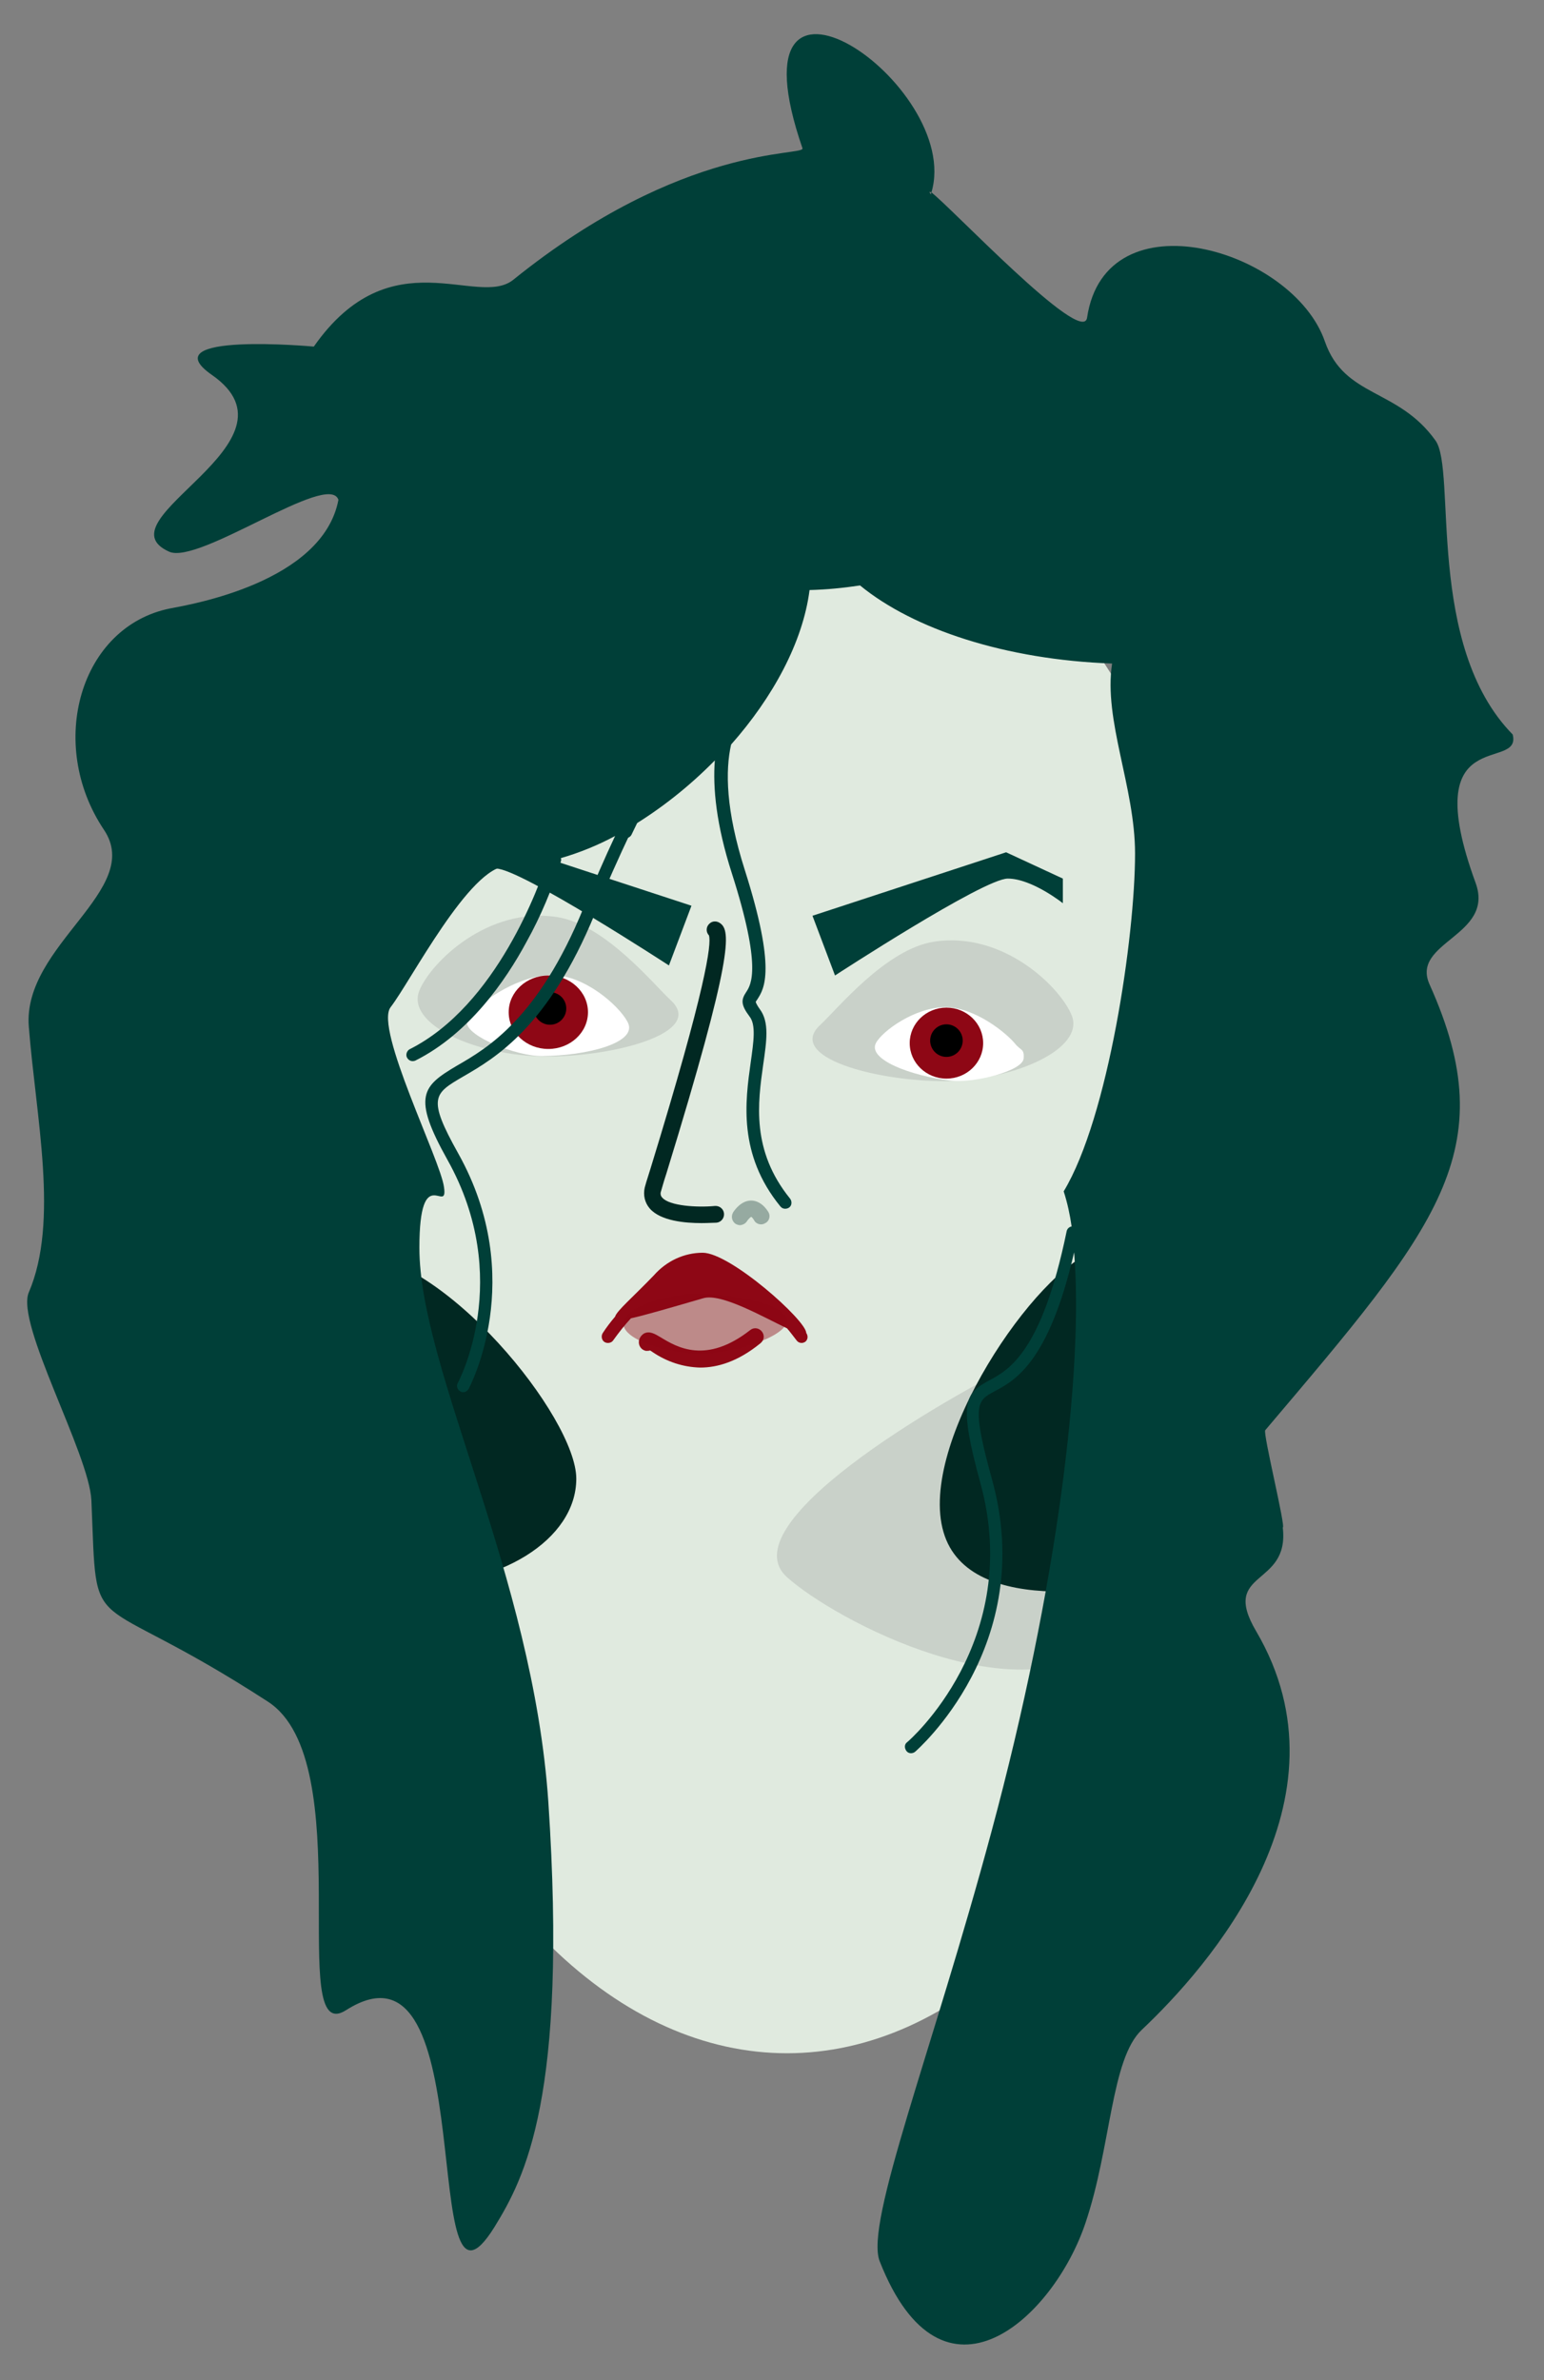 <?xml version="1.0" encoding="utf-8"?>
<!-- Generator: Adobe Illustrator 26.0.1, SVG Export Plug-In . SVG Version: 6.00 Build 0)  -->
<svg version="1.1" id="Layer_1" xmlns="http://www.w3.org/2000/svg" xmlns:xlink="http://www.w3.org/1999/xlink" x="0px" y="0px"
	 viewBox="0 0 370 570" style="enable-background:new 0 0 370 570;" xml:space="preserve">
<rect x="0" y="0" width="370" height="570" fill="#808080" stroke="none"/>
<style type="text/css">
	.st0{fill:#E0EADF;}
	.st1{fill:#C9D1C9;}
	.st2{fill:#003F38;}
	.st3{fill:none;stroke:#003F38;stroke-width:3;stroke-linecap:round;stroke-miterlimit:10;}
	.st4{fill:#012822;}
	.st5{opacity:0.33;}
	.st6{fill:#FFFFFF;}
	.st7{fill:#8E0715;}
	.st8{opacity:0.42;fill:#8E0715;enable-background:new    ;}
</style>
<g id="bellatrix">
	<ellipse class="st0" cx="188.6" cy="300.5" rx="113.2" ry="191.2"/>
	<path class="st1" d="M188.6,377.7c11.6,10.4,56.1,33.9,77.6,15c15-13.1-9.4-77.2-8.9-98.9c0.5-22.4,21.3,15.9-8.9,30.3
		C222.8,336.4,174.9,365.4,188.6,377.7z"/>
	<path class="st2" d="M223.5,46.3l-0.1,0.5C222.9,46.1,223,46,223.5,46.3z"/>
	<path class="st2" d="M258.5,295.6c-0.3,1.5-0.6,3-1,4.4c-0.2-2.2-0.4-4.3-0.7-6.2c0.2,0,0.3,0,0.5,0
		C258.1,294,258.6,294.8,258.5,295.6L258.5,295.6z"/>
	<path class="st3" d="M150,199.2c15.5-32.5,21.5-28.1,21.5-28.1"/>
	<path class="st4" d="M284.2,376.6c-13.6,4-52,11.3-58.1-9.7c-6.3-21.4,22.4-63.1,36.4-67.3"/>
	<path class="st4" d="M58.1,353c0-14.2,4-53,25.9-53c22.3,0.1,54.1,39.5,54.1,54.1s-18.4,26-40.7,25.5
		C75.6,379.1,58.1,367.2,58.1,353z"/>
	<path class="st4" d="M168.1,292.9c-3.9,0-9.8-0.5-12.4-3.5c-1.2-1.4-1.6-3.2-1.2-5c0.1-0.4,0.4-1.5,1.4-4.6
		c13.4-43.6,14.6-53.7,14-55.8c-0.8-0.8-0.7-2.1,0.1-2.8c0.7-0.7,1.8-0.7,2.6-0.1c2.5,1.8,3.2,7.6-12.9,59.9c-0.7,2.1-1.2,4-1.3,4.3
		c-0.2,0.5-0.1,1.1,0.3,1.5c1.7,2,8.4,2.4,12.6,2c1.1-0.1,2.1,0.7,2.2,1.8c0.1,1.1-0.7,2.1-1.8,2.2
		C171,292.8,169.7,292.9,168.1,292.9z M170.3,224.3L170.3,224.3z"/>
	<g class="st5">
		<path class="st4" d="M177.4,293.4c-0.4,0-0.7-0.1-1.1-0.3c-0.9-0.6-1.2-1.8-0.6-2.8c0.2-0.3,1.8-2.8,4.3-2.8l0,0
			c1.1,0,2.7,0.5,4.1,2.7c0.6,0.9,0.3,2.2-0.7,2.7l0,0c-0.9,0.6-2.2,0.3-2.7-0.7l0,0c-0.4-0.7-0.7-0.8-0.7-0.8
			c-0.3,0.2-0.6,0.5-0.9,0.9C178.7,293,178.1,293.3,177.4,293.4z"/>
	</g>
	<path class="st1" d="M100.5,237.2c2.8-6.8,16.4-20.1,32.9-17.6c11.5,1.7,23.1,16,27.3,19.9c8.5,7.8-13.6,13.6-29.9,13.5
		C114.1,252.9,97.2,245.3,100.5,237.2z"/>
	<path class="st1" d="M256.8,243.1c-2.8-6.8-16.4-20.1-32.9-17.6c-11.5,1.7-23.1,16-27.3,19.9c-8.5,7.8,13.6,13.6,30,13.5
		C243.2,258.7,260.1,251.1,256.8,243.1z"/>
	<path class="st2" d="M194.7,219.3l5.4,14.3c0,0,35.6-23.2,41.4-23.2s13.2,5.9,13.2,5.9v-5.9l-13.6-6.3L194.7,219.3z"/>
	<path class="st2" d="M165.7,216.9l-5.4,14.3c0,0-35.6-23.2-41.4-23.2s-13.2,5.8-13.2,5.8V208l13.6-6.3L165.7,216.9z"/>
	<path class="st6" d="M114.5,241.3c-1.6,1.6-2.6,0.9-2.6,3.6c0,3.3,11.9,8.1,18.1,8c10.7-0.1,22.3-3.1,20.6-7.7
		c-1.3-3.3-9-10.7-16.8-11.6S117,238.8,114.5,241.3z"/>
	<ellipse class="st7" cx="131.4" cy="242.4" rx="9.5" ry="8.8"/>
	<circle cx="131.8" cy="241.5" r="3.9"/>
	<path class="st6" d="M243.3,250c1.3,1.6,2.2,1.1,2,3.5c-0.3,3-11.8,5.9-17.4,5.3c-9.8-1.2-20-5.1-18-9c1.5-2.9,9.4-8.6,16.6-8.6
		S241.3,247.5,243.3,250z"/>
	<ellipse class="st7" cx="226.8" cy="249.8" rx="8.8" ry="8.5"/>
	<circle cx="226.8" cy="249.2" r="3.9"/>
	<path class="st7" d="M193,321.3c-0.3,0.2-0.6,0.3-0.9,0.3c-0.5,0-0.9-0.2-1.2-0.6c-0.8-1-1.5-2-2.3-2.9c-5.9-2.8-15.8-8.5-20.1-7.2
		c-8.6,2.5-14.1,4.1-17.3,4.8c-1.5,1.6-2.9,3.4-4.2,5.2c-0.4,0.7-1.4,0.9-2.1,0.5c-0.7-0.4-0.9-1.4-0.5-2.1l0,0c0.9-1.4,1.9-2.7,3-4
		c0.4-1.4,4.3-4.7,9.3-9.9c3-3.4,7.2-5.4,11.7-5.4c6.6,0,24.8,16.2,24.8,19.2C193.7,319.9,193.6,320.8,193,321.3z"/>
	<path class="st7" d="M167.8,327.5c-4.1-0.1-8-1.4-11.4-3.7l-0.6-0.4c-0.3,0.1-0.7,0.1-1,0.1c-1.1-0.2-1.8-1.2-1.7-2.3l0,0
		c0.1-0.8,0.6-1.5,1.3-1.9c1.3-0.6,2.5,0.1,4,1c3.8,2.3,10.8,6.5,21.4-1.8c0.9-0.7,2.1-0.5,2.8,0.4s0.5,2.1-0.4,2.8
		C176.8,326.1,171.9,327.5,167.8,327.5z"/>
	<path class="st8" d="M188.6,316.2c0,4-13.5,8.1-20.9,8s-18.3-3.2-18.3-7.2s10.9-7.3,18.3-7.2S188.6,312.2,188.6,316.2z"/>
	<path class="st2" d="M353.6,211.4c4.7,12.8-15.7,14.1-11,24.4c17.9,39.8,1.8,58.1-39.4,106.7c-0.6,0.7,5,23.4,4.2,23.3
		c1.7,14.4-15.1,10-6.4,24.8c23.9,40.6-11.6,80.6-27.4,95.5c-7.4,7-7.3,28-13.5,46.3c-7.6,22.6-34.2,47.5-49.3,9.1
		c-3.6-9.2,12.6-50.1,26.8-102.9c15.8-58.6,22.1-110.5,19.8-138.7c-6.1,26.4-14.2,30.7-19.1,33.3c-4.1,2.2-5.6,3-0.6,21
		c11.1,39.9-18.2,65.1-18.4,65.3c-0.6,0.5-1.6,0.5-2.1-0.2s-0.5-1.6,0.2-2.1c0.3-0.2,28-24.2,17.5-62.2c-5.3-19.3-3.6-21.3,2.1-24.4
		c4.7-2.5,12.6-6.7,18.6-35.7c0.1-0.6,0.6-1.1,1.2-1.2c-0.4-2.8-1-5.6-1.9-8.4c10.7-17.7,17.1-61,17.1-80.9
		c0-15.9-7.6-31.9-5.5-45.5c-25.5-0.9-47.6-8.2-60.4-18.7c-4,0.6-8,1-12.1,1.1c-1.6,12.5-8.8,25.7-18.8,37
		c-1.4,6.2-1.3,15.7,3.3,30.1c7.6,23.9,4.6,28.4,3,30.9c-0.1,0.2-0.3,0.4-0.4,0.6c0,0,0,0.4,1,1.8c2.3,3.1,1.6,7.6,0.8,13.2
		c-1.3,9.2-2.9,20.6,6.4,32.1c0.5,0.6,0.5,1.6-0.1,2.1s-1.6,0.5-2.1-0.1c0,0,0,0-0.1-0.1c-10.2-12.5-8.4-25.2-7.1-34.5
		c0.7-5,1.3-9-0.3-11c-2.1-2.8-2-4-0.8-5.8s3.8-5.9-3.4-28.4c-3.8-11.8-4.6-20.6-4.1-27.1c-6.1,6.2-12.9,11.6-20.4,16.1
		c0.3,0.4,0.3,1,0.1,1.4c-2.7,5.7-5.6,12.1-8.4,19.1c-11.2,27.3-24,34.7-31.6,39.1c-7,4.1-8.7,5-1.2,18.4c16.8,30,2.6,56.2,2.5,56.4
		c-0.3,0.5-0.8,0.8-1.3,0.8c-0.3,0-0.5-0.1-0.7-0.2c-0.7-0.4-1-1.3-0.6-2c0.1-0.2,13.5-25-2.5-53.5c-8.5-15.2-6-17.6,2.3-22.5
		c7.3-4.2,19.5-11.3,30.3-37.7c2.6-6.2,5.1-12,7.6-17.3c-4.1,2.2-8.5,4-13,5.3c0.1,0.3,0.1,0.5,0,0.8c-2.1,6.6-4.8,13.1-8.2,19.2
		c-5.1,9.5-13.9,22.1-26.7,28.5c-0.8,0.3-1.6,0-2-0.8c-0.3-0.7,0-1.5,0.6-1.9c21-10.5,31.3-39.7,33-45c-3.1,0.7-6.4,1.1-9.6,1.1
		c-8.9,0-23.1,27.6-27.9,33.8c-3.9,5.1,12,36.7,12.8,43.1c1,6.9-5.9-6.5-5.9,14.5c0,29.1,27.2,78.2,30.9,132.7
		c4.7,70.7-5.7,90.1-12.9,101.8c-18.8,30.3-2.2-73.2-35.6-51.9c-14.5,9.2,3.4-59.6-18.7-73.9c-44.1-28.6-40.8-13.2-42.3-48.2
		c-0.5-11.1-18.2-42.3-15-49.8c7.3-17,1.7-41.9,0-63.7c-1.5-19.5,27.7-32.7,18-47.1c-13.8-20.6-5.7-48.7,15.9-53
		c4.7-0.9,36.5-6.2,40.3-26c-2.3-7-33.5,15.7-40.6,12.4c-17-7.7,33.5-26.1,10.3-42.3C35.8,79.4,75.2,83,75.2,83
		c18.5-26.4,39.2-9.1,47.8-16c40.8-32.9,70-29.5,69.3-31.5c-18.7-54.3,38.6-15.2,30.9,10.6c-0.5-0.3-0.6-0.2-0.1,0.5l0.1-0.5
		c4.1,2.9,36.2,37,37.3,30c4.4-29.7,49.4-16.4,57,5.7c4.7,13.5,17.5,11.1,26.5,23.7c5.1,7.1-2.5,49,18.5,70.4
		C364.8,185.1,339.4,172.6,353.6,211.4z"/>
</g>
</svg>
